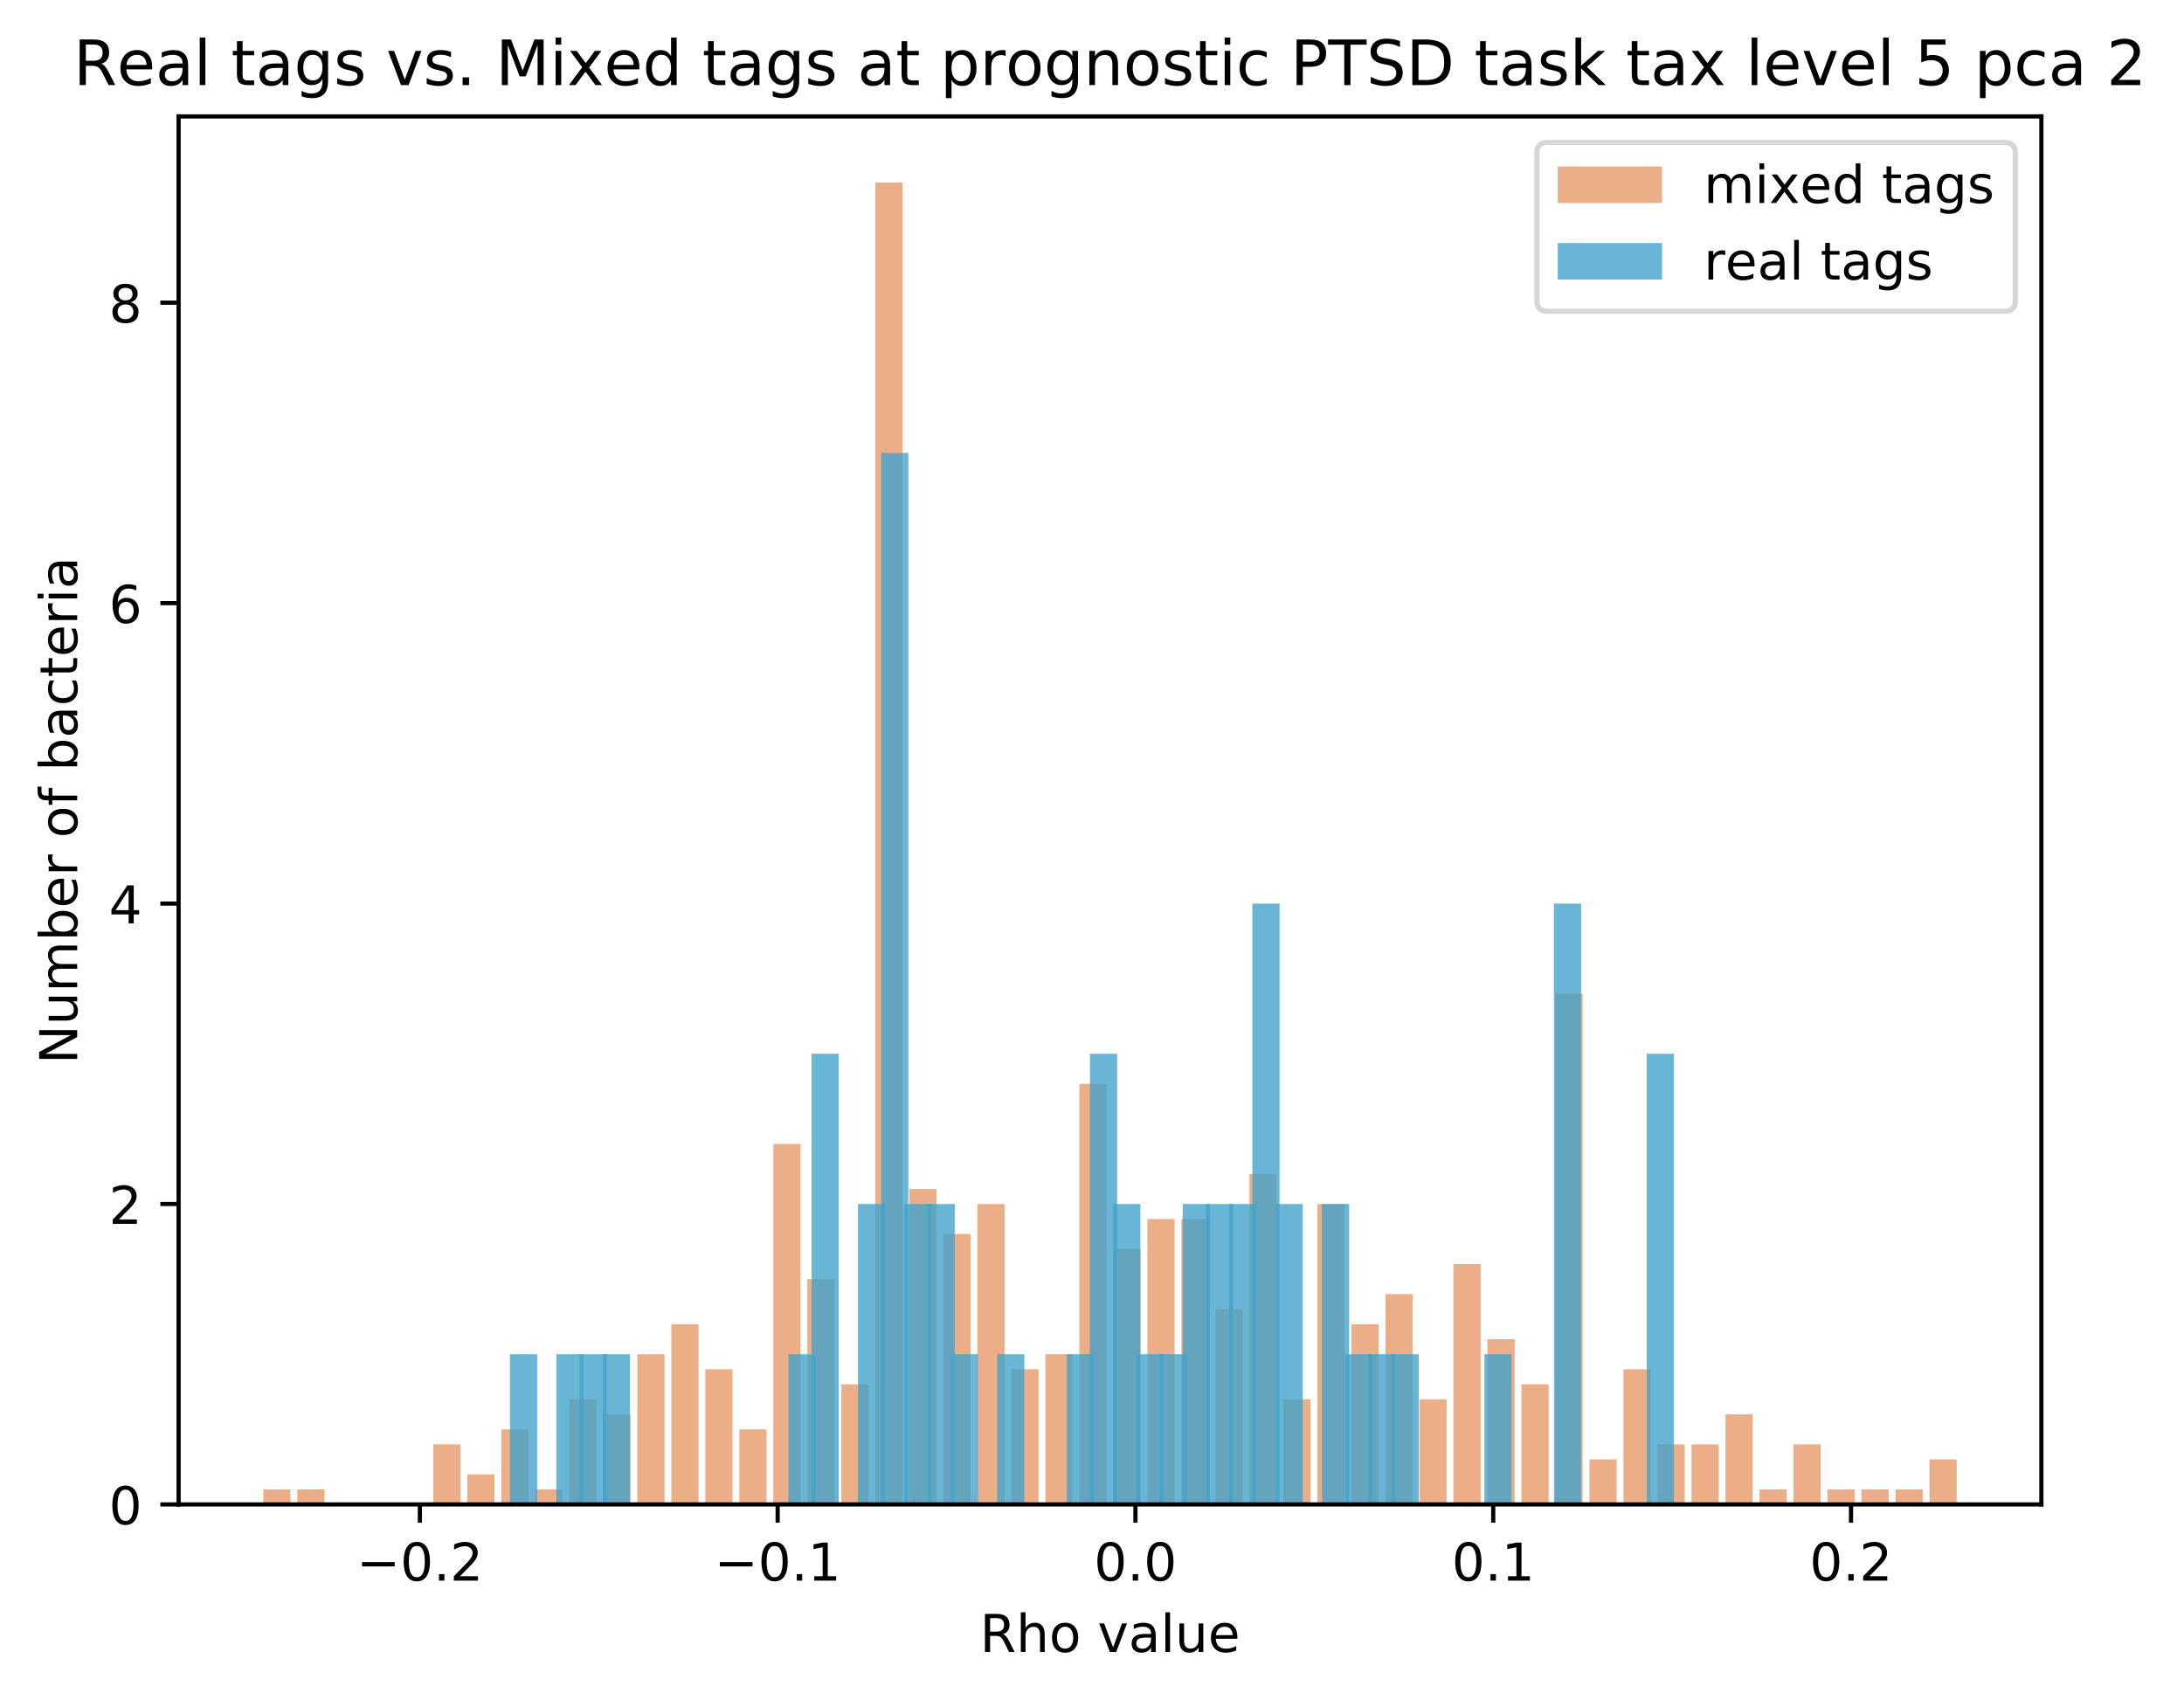 <?xml version="1.0" encoding="utf-8" standalone="no"?>
<!DOCTYPE svg PUBLIC "-//W3C//DTD SVG 1.1//EN"
  "http://www.w3.org/Graphics/SVG/1.1/DTD/svg11.dtd">
<!-- Created with matplotlib (https://matplotlib.org/) -->
<svg height="325.986pt" version="1.1" viewBox="0 0 418.706 325.986" width="418.706pt" xmlns="http://www.w3.org/2000/svg" xmlns:xlink="http://www.w3.org/1999/xlink">
 <defs>
  <style type="text/css">
*{stroke-linecap:butt;stroke-linejoin:round;}
  </style>
 </defs>
 <g id="figure_1">
  <g id="patch_1">
   <path d="M 0 325.986 
L 418.706 325.986 
L 418.706 0 
L 0 0 
z
" style="fill:#ffffff;"/>
  </g>
  <g id="axes_1">
   <g id="patch_2">
    <path d="M 34.241 288.43 
L 391.361 288.43 
L 391.361 22.318 
L 34.241 22.318 
z
" style="fill:#ffffff;"/>
   </g>
   <g id="patch_3">
    <path clip-path="url(#pbabfe35c07)" d="M 50.473 288.43 
L 55.689 288.43 
L 55.689 285.55 
L 50.473 285.55 
z
" style="fill:#d95f0e;opacity:0.5;"/>
   </g>
   <g id="patch_4">
    <path clip-path="url(#pbabfe35c07)" d="M 56.993 288.43 
L 62.208 288.43 
L 62.208 285.55 
L 56.993 285.55 
z
" style="fill:#d95f0e;opacity:0.5;"/>
   </g>
   <g id="patch_5">
    <path clip-path="url(#pbabfe35c07)" d="M 63.512 288.43 
L 68.727 288.43 
L 68.727 288.43 
L 63.512 288.43 
z
" style="fill:#d95f0e;opacity:0.5;"/>
   </g>
   <g id="patch_6">
    <path clip-path="url(#pbabfe35c07)" d="M 70.031 288.43 
L 75.246 288.43 
L 75.246 288.43 
L 70.031 288.43 
z
" style="fill:#d95f0e;opacity:0.5;"/>
   </g>
   <g id="patch_7">
    <path clip-path="url(#pbabfe35c07)" d="M 76.55 288.43 
L 81.765 288.43 
L 81.765 288.43 
L 76.55 288.43 
z
" style="fill:#d95f0e;opacity:0.5;"/>
   </g>
   <g id="patch_8">
    <path clip-path="url(#pbabfe35c07)" d="M 83.069 288.43 
L 88.285 288.43 
L 88.285 276.91 
L 83.069 276.91 
z
" style="fill:#d95f0e;opacity:0.5;"/>
   </g>
   <g id="patch_9">
    <path clip-path="url(#pbabfe35c07)" d="M 89.588 288.43 
L 94.804 288.43 
L 94.804 282.67 
L 89.588 282.67 
z
" style="fill:#d95f0e;opacity:0.5;"/>
   </g>
   <g id="patch_10">
    <path clip-path="url(#pbabfe35c07)" d="M 96.108 288.43 
L 101.323 288.43 
L 101.323 274.03 
L 96.108 274.03 
z
" style="fill:#d95f0e;opacity:0.5;"/>
   </g>
   <g id="patch_11">
    <path clip-path="url(#pbabfe35c07)" d="M 102.627 288.43 
L 107.842 288.43 
L 107.842 285.55 
L 102.627 285.55 
z
" style="fill:#d95f0e;opacity:0.5;"/>
   </g>
   <g id="patch_12">
    <path clip-path="url(#pbabfe35c07)" d="M 109.146 288.43 
L 114.361 288.43 
L 114.361 268.27 
L 109.146 268.27 
z
" style="fill:#d95f0e;opacity:0.5;"/>
   </g>
   <g id="patch_13">
    <path clip-path="url(#pbabfe35c07)" d="M 115.665 288.43 
L 120.88 288.43 
L 120.88 271.15 
L 115.665 271.15 
z
" style="fill:#d95f0e;opacity:0.5;"/>
   </g>
   <g id="patch_14">
    <path clip-path="url(#pbabfe35c07)" d="M 122.184 288.43 
L 127.4 288.43 
L 127.4 259.63 
L 122.184 259.63 
z
" style="fill:#d95f0e;opacity:0.5;"/>
   </g>
   <g id="patch_15">
    <path clip-path="url(#pbabfe35c07)" d="M 128.703 288.43 
L 133.919 288.43 
L 133.919 253.87 
L 128.703 253.87 
z
" style="fill:#d95f0e;opacity:0.5;"/>
   </g>
   <g id="patch_16">
    <path clip-path="url(#pbabfe35c07)" d="M 135.223 288.43 
L 140.438 288.43 
L 140.438 262.51 
L 135.223 262.51 
z
" style="fill:#d95f0e;opacity:0.5;"/>
   </g>
   <g id="patch_17">
    <path clip-path="url(#pbabfe35c07)" d="M 141.742 288.43 
L 146.957 288.43 
L 146.957 274.03 
L 141.742 274.03 
z
" style="fill:#d95f0e;opacity:0.5;"/>
   </g>
   <g id="patch_18">
    <path clip-path="url(#pbabfe35c07)" d="M 148.261 288.43 
L 153.476 288.43 
L 153.476 219.31 
L 148.261 219.31 
z
" style="fill:#d95f0e;opacity:0.5;"/>
   </g>
   <g id="patch_19">
    <path clip-path="url(#pbabfe35c07)" d="M 154.78 288.43 
L 159.995 288.43 
L 159.995 245.23 
L 154.78 245.23 
z
" style="fill:#d95f0e;opacity:0.5;"/>
   </g>
   <g id="patch_20">
    <path clip-path="url(#pbabfe35c07)" d="M 161.299 288.43 
L 166.515 288.43 
L 166.515 265.39 
L 161.299 265.39 
z
" style="fill:#d95f0e;opacity:0.5;"/>
   </g>
   <g id="patch_21">
    <path clip-path="url(#pbabfe35c07)" d="M 167.818 288.43 
L 173.034 288.43 
L 173.034 34.99 
L 167.818 34.99 
z
" style="fill:#d95f0e;opacity:0.5;"/>
   </g>
   <g id="patch_22">
    <path clip-path="url(#pbabfe35c07)" d="M 174.338 288.43 
L 179.553 288.43 
L 179.553 227.95 
L 174.338 227.95 
z
" style="fill:#d95f0e;opacity:0.5;"/>
   </g>
   <g id="patch_23">
    <path clip-path="url(#pbabfe35c07)" d="M 180.857 288.43 
L 186.072 288.43 
L 186.072 236.59 
L 180.857 236.59 
z
" style="fill:#d95f0e;opacity:0.5;"/>
   </g>
   <g id="patch_24">
    <path clip-path="url(#pbabfe35c07)" d="M 187.376 288.43 
L 192.591 288.43 
L 192.591 230.83 
L 187.376 230.83 
z
" style="fill:#d95f0e;opacity:0.5;"/>
   </g>
   <g id="patch_25">
    <path clip-path="url(#pbabfe35c07)" d="M 193.895 288.43 
L 199.11 288.43 
L 199.11 262.51 
L 193.895 262.51 
z
" style="fill:#d95f0e;opacity:0.5;"/>
   </g>
   <g id="patch_26">
    <path clip-path="url(#pbabfe35c07)" d="M 200.414 288.43 
L 205.63 288.43 
L 205.63 259.63 
L 200.414 259.63 
z
" style="fill:#d95f0e;opacity:0.5;"/>
   </g>
   <g id="patch_27">
    <path clip-path="url(#pbabfe35c07)" d="M 206.933 288.43 
L 212.149 288.43 
L 212.149 207.79 
L 206.933 207.79 
z
" style="fill:#d95f0e;opacity:0.5;"/>
   </g>
   <g id="patch_28">
    <path clip-path="url(#pbabfe35c07)" d="M 213.453 288.43 
L 218.668 288.43 
L 218.668 239.47 
L 213.453 239.47 
z
" style="fill:#d95f0e;opacity:0.5;"/>
   </g>
   <g id="patch_29">
    <path clip-path="url(#pbabfe35c07)" d="M 219.972 288.43 
L 225.187 288.43 
L 225.187 233.71 
L 219.972 233.71 
z
" style="fill:#d95f0e;opacity:0.5;"/>
   </g>
   <g id="patch_30">
    <path clip-path="url(#pbabfe35c07)" d="M 226.491 288.43 
L 231.706 288.43 
L 231.706 233.71 
L 226.491 233.71 
z
" style="fill:#d95f0e;opacity:0.5;"/>
   </g>
   <g id="patch_31">
    <path clip-path="url(#pbabfe35c07)" d="M 233.01 288.43 
L 238.225 288.43 
L 238.225 250.99 
L 233.01 250.99 
z
" style="fill:#d95f0e;opacity:0.5;"/>
   </g>
   <g id="patch_32">
    <path clip-path="url(#pbabfe35c07)" d="M 239.529 288.43 
L 244.745 288.43 
L 244.745 225.07 
L 239.529 225.07 
z
" style="fill:#d95f0e;opacity:0.5;"/>
   </g>
   <g id="patch_33">
    <path clip-path="url(#pbabfe35c07)" d="M 246.048 288.43 
L 251.264 288.43 
L 251.264 268.27 
L 246.048 268.27 
z
" style="fill:#d95f0e;opacity:0.5;"/>
   </g>
   <g id="patch_34">
    <path clip-path="url(#pbabfe35c07)" d="M 252.568 288.43 
L 257.783 288.43 
L 257.783 230.83 
L 252.568 230.83 
z
" style="fill:#d95f0e;opacity:0.5;"/>
   </g>
   <g id="patch_35">
    <path clip-path="url(#pbabfe35c07)" d="M 259.087 288.43 
L 264.302 288.43 
L 264.302 253.87 
L 259.087 253.87 
z
" style="fill:#d95f0e;opacity:0.5;"/>
   </g>
   <g id="patch_36">
    <path clip-path="url(#pbabfe35c07)" d="M 265.606 288.43 
L 270.821 288.43 
L 270.821 248.11 
L 265.606 248.11 
z
" style="fill:#d95f0e;opacity:0.5;"/>
   </g>
   <g id="patch_37">
    <path clip-path="url(#pbabfe35c07)" d="M 272.125 288.43 
L 277.34 288.43 
L 277.34 268.27 
L 272.125 268.27 
z
" style="fill:#d95f0e;opacity:0.5;"/>
   </g>
   <g id="patch_38">
    <path clip-path="url(#pbabfe35c07)" d="M 278.644 288.43 
L 283.86 288.43 
L 283.86 242.35 
L 278.644 242.35 
z
" style="fill:#d95f0e;opacity:0.5;"/>
   </g>
   <g id="patch_39">
    <path clip-path="url(#pbabfe35c07)" d="M 285.163 288.43 
L 290.379 288.43 
L 290.379 256.75 
L 285.163 256.75 
z
" style="fill:#d95f0e;opacity:0.5;"/>
   </g>
   <g id="patch_40">
    <path clip-path="url(#pbabfe35c07)" d="M 291.683 288.43 
L 296.898 288.43 
L 296.898 265.39 
L 291.683 265.39 
z
" style="fill:#d95f0e;opacity:0.5;"/>
   </g>
   <g id="patch_41">
    <path clip-path="url(#pbabfe35c07)" d="M 298.202 288.43 
L 303.417 288.43 
L 303.417 190.51 
L 298.202 190.51 
z
" style="fill:#d95f0e;opacity:0.5;"/>
   </g>
   <g id="patch_42">
    <path clip-path="url(#pbabfe35c07)" d="M 304.721 288.43 
L 309.936 288.43 
L 309.936 279.79 
L 304.721 279.79 
z
" style="fill:#d95f0e;opacity:0.5;"/>
   </g>
   <g id="patch_43">
    <path clip-path="url(#pbabfe35c07)" d="M 311.24 288.43 
L 316.455 288.43 
L 316.455 262.51 
L 311.24 262.51 
z
" style="fill:#d95f0e;opacity:0.5;"/>
   </g>
   <g id="patch_44">
    <path clip-path="url(#pbabfe35c07)" d="M 317.759 288.43 
L 322.975 288.43 
L 322.975 276.91 
L 317.759 276.91 
z
" style="fill:#d95f0e;opacity:0.5;"/>
   </g>
   <g id="patch_45">
    <path clip-path="url(#pbabfe35c07)" d="M 324.278 288.43 
L 329.494 288.43 
L 329.494 276.91 
L 324.278 276.91 
z
" style="fill:#d95f0e;opacity:0.5;"/>
   </g>
   <g id="patch_46">
    <path clip-path="url(#pbabfe35c07)" d="M 330.798 288.43 
L 336.013 288.43 
L 336.013 271.15 
L 330.798 271.15 
z
" style="fill:#d95f0e;opacity:0.5;"/>
   </g>
   <g id="patch_47">
    <path clip-path="url(#pbabfe35c07)" d="M 337.317 288.43 
L 342.532 288.43 
L 342.532 285.55 
L 337.317 285.55 
z
" style="fill:#d95f0e;opacity:0.5;"/>
   </g>
   <g id="patch_48">
    <path clip-path="url(#pbabfe35c07)" d="M 343.836 288.43 
L 349.051 288.43 
L 349.051 276.91 
L 343.836 276.91 
z
" style="fill:#d95f0e;opacity:0.5;"/>
   </g>
   <g id="patch_49">
    <path clip-path="url(#pbabfe35c07)" d="M 350.355 288.43 
L 355.57 288.43 
L 355.57 285.55 
L 350.355 285.55 
z
" style="fill:#d95f0e;opacity:0.5;"/>
   </g>
   <g id="patch_50">
    <path clip-path="url(#pbabfe35c07)" d="M 356.874 288.43 
L 362.09 288.43 
L 362.09 285.55 
L 356.874 285.55 
z
" style="fill:#d95f0e;opacity:0.5;"/>
   </g>
   <g id="patch_51">
    <path clip-path="url(#pbabfe35c07)" d="M 363.393 288.43 
L 368.609 288.43 
L 368.609 285.55 
L 363.393 285.55 
z
" style="fill:#d95f0e;opacity:0.5;"/>
   </g>
   <g id="patch_52">
    <path clip-path="url(#pbabfe35c07)" d="M 369.913 288.43 
L 375.128 288.43 
L 375.128 279.79 
L 369.913 279.79 
z
" style="fill:#d95f0e;opacity:0.5;"/>
   </g>
   <g id="patch_53">
    <path clip-path="url(#pbabfe35c07)" d="M 97.771 288.43 
L 102.986 288.43 
L 102.986 259.63 
L 97.771 259.63 
z
" style="fill:#43a2ca;opacity:0.8;"/>
   </g>
   <g id="patch_54">
    <path clip-path="url(#pbabfe35c07)" d="M 102.219 288.43 
L 107.434 288.43 
L 107.434 288.43 
L 102.219 288.43 
z
" style="fill:#43a2ca;opacity:0.8;"/>
   </g>
   <g id="patch_55">
    <path clip-path="url(#pbabfe35c07)" d="M 106.666 288.43 
L 111.882 288.43 
L 111.882 259.63 
L 106.666 259.63 
z
" style="fill:#43a2ca;opacity:0.8;"/>
   </g>
   <g id="patch_56">
    <path clip-path="url(#pbabfe35c07)" d="M 111.114 288.43 
L 116.329 288.43 
L 116.329 259.63 
L 111.114 259.63 
z
" style="fill:#43a2ca;opacity:0.8;"/>
   </g>
   <g id="patch_57">
    <path clip-path="url(#pbabfe35c07)" d="M 115.561 288.43 
L 120.777 288.43 
L 120.777 259.63 
L 115.561 259.63 
z
" style="fill:#43a2ca;opacity:0.8;"/>
   </g>
   <g id="patch_58">
    <path clip-path="url(#pbabfe35c07)" d="M 120.009 288.43 
L 125.224 288.43 
L 125.224 288.43 
L 120.009 288.43 
z
" style="fill:#43a2ca;opacity:0.8;"/>
   </g>
   <g id="patch_59">
    <path clip-path="url(#pbabfe35c07)" d="M 124.456 288.43 
L 129.672 288.43 
L 129.672 288.43 
L 124.456 288.43 
z
" style="fill:#43a2ca;opacity:0.8;"/>
   </g>
   <g id="patch_60">
    <path clip-path="url(#pbabfe35c07)" d="M 128.904 288.43 
L 134.119 288.43 
L 134.119 288.43 
L 128.904 288.43 
z
" style="fill:#43a2ca;opacity:0.8;"/>
   </g>
   <g id="patch_61">
    <path clip-path="url(#pbabfe35c07)" d="M 133.352 288.43 
L 138.567 288.43 
L 138.567 288.43 
L 133.352 288.43 
z
" style="fill:#43a2ca;opacity:0.8;"/>
   </g>
   <g id="patch_62">
    <path clip-path="url(#pbabfe35c07)" d="M 137.799 288.43 
L 143.015 288.43 
L 143.015 288.43 
L 137.799 288.43 
z
" style="fill:#43a2ca;opacity:0.8;"/>
   </g>
   <g id="patch_63">
    <path clip-path="url(#pbabfe35c07)" d="M 142.247 288.43 
L 147.462 288.43 
L 147.462 288.43 
L 142.247 288.43 
z
" style="fill:#43a2ca;opacity:0.8;"/>
   </g>
   <g id="patch_64">
    <path clip-path="url(#pbabfe35c07)" d="M 146.694 288.43 
L 151.91 288.43 
L 151.91 288.43 
L 146.694 288.43 
z
" style="fill:#43a2ca;opacity:0.8;"/>
   </g>
   <g id="patch_65">
    <path clip-path="url(#pbabfe35c07)" d="M 151.142 288.43 
L 156.357 288.43 
L 156.357 259.63 
L 151.142 259.63 
z
" style="fill:#43a2ca;opacity:0.8;"/>
   </g>
   <g id="patch_66">
    <path clip-path="url(#pbabfe35c07)" d="M 155.59 288.43 
L 160.805 288.43 
L 160.805 202.03 
L 155.59 202.03 
z
" style="fill:#43a2ca;opacity:0.8;"/>
   </g>
   <g id="patch_67">
    <path clip-path="url(#pbabfe35c07)" d="M 160.037 288.43 
L 165.252 288.43 
L 165.252 288.43 
L 160.037 288.43 
z
" style="fill:#43a2ca;opacity:0.8;"/>
   </g>
   <g id="patch_68">
    <path clip-path="url(#pbabfe35c07)" d="M 164.485 288.43 
L 169.7 288.43 
L 169.7 230.83 
L 164.485 230.83 
z
" style="fill:#43a2ca;opacity:0.8;"/>
   </g>
   <g id="patch_69">
    <path clip-path="url(#pbabfe35c07)" d="M 168.932 288.43 
L 174.148 288.43 
L 174.148 86.83 
L 168.932 86.83 
z
" style="fill:#43a2ca;opacity:0.8;"/>
   </g>
   <g id="patch_70">
    <path clip-path="url(#pbabfe35c07)" d="M 173.38 288.43 
L 178.595 288.43 
L 178.595 230.83 
L 173.38 230.83 
z
" style="fill:#43a2ca;opacity:0.8;"/>
   </g>
   <g id="patch_71">
    <path clip-path="url(#pbabfe35c07)" d="M 177.827 288.43 
L 183.043 288.43 
L 183.043 230.83 
L 177.827 230.83 
z
" style="fill:#43a2ca;opacity:0.8;"/>
   </g>
   <g id="patch_72">
    <path clip-path="url(#pbabfe35c07)" d="M 182.275 288.43 
L 187.49 288.43 
L 187.49 259.63 
L 182.275 259.63 
z
" style="fill:#43a2ca;opacity:0.8;"/>
   </g>
   <g id="patch_73">
    <path clip-path="url(#pbabfe35c07)" d="M 186.723 288.43 
L 191.938 288.43 
L 191.938 288.43 
L 186.723 288.43 
z
" style="fill:#43a2ca;opacity:0.8;"/>
   </g>
   <g id="patch_74">
    <path clip-path="url(#pbabfe35c07)" d="M 191.17 288.43 
L 196.385 288.43 
L 196.385 259.63 
L 191.17 259.63 
z
" style="fill:#43a2ca;opacity:0.8;"/>
   </g>
   <g id="patch_75">
    <path clip-path="url(#pbabfe35c07)" d="M 195.618 288.43 
L 200.833 288.43 
L 200.833 288.43 
L 195.618 288.43 
z
" style="fill:#43a2ca;opacity:0.8;"/>
   </g>
   <g id="patch_76">
    <path clip-path="url(#pbabfe35c07)" d="M 200.065 288.43 
L 205.281 288.43 
L 205.281 288.43 
L 200.065 288.43 
z
" style="fill:#43a2ca;opacity:0.8;"/>
   </g>
   <g id="patch_77">
    <path clip-path="url(#pbabfe35c07)" d="M 204.513 288.43 
L 209.728 288.43 
L 209.728 259.63 
L 204.513 259.63 
z
" style="fill:#43a2ca;opacity:0.8;"/>
   </g>
   <g id="patch_78">
    <path clip-path="url(#pbabfe35c07)" d="M 208.96 288.43 
L 214.176 288.43 
L 214.176 202.03 
L 208.96 202.03 
z
" style="fill:#43a2ca;opacity:0.8;"/>
   </g>
   <g id="patch_79">
    <path clip-path="url(#pbabfe35c07)" d="M 213.408 288.43 
L 218.623 288.43 
L 218.623 230.83 
L 213.408 230.83 
z
" style="fill:#43a2ca;opacity:0.8;"/>
   </g>
   <g id="patch_80">
    <path clip-path="url(#pbabfe35c07)" d="M 217.856 288.43 
L 223.071 288.43 
L 223.071 259.63 
L 217.856 259.63 
z
" style="fill:#43a2ca;opacity:0.8;"/>
   </g>
   <g id="patch_81">
    <path clip-path="url(#pbabfe35c07)" d="M 222.303 288.43 
L 227.518 288.43 
L 227.518 259.63 
L 222.303 259.63 
z
" style="fill:#43a2ca;opacity:0.8;"/>
   </g>
   <g id="patch_82">
    <path clip-path="url(#pbabfe35c07)" d="M 226.751 288.43 
L 231.966 288.43 
L 231.966 230.83 
L 226.751 230.83 
z
" style="fill:#43a2ca;opacity:0.8;"/>
   </g>
   <g id="patch_83">
    <path clip-path="url(#pbabfe35c07)" d="M 231.198 288.43 
L 236.414 288.43 
L 236.414 230.83 
L 231.198 230.83 
z
" style="fill:#43a2ca;opacity:0.8;"/>
   </g>
   <g id="patch_84">
    <path clip-path="url(#pbabfe35c07)" d="M 235.646 288.43 
L 240.861 288.43 
L 240.861 230.83 
L 235.646 230.83 
z
" style="fill:#43a2ca;opacity:0.8;"/>
   </g>
   <g id="patch_85">
    <path clip-path="url(#pbabfe35c07)" d="M 240.093 288.43 
L 245.309 288.43 
L 245.309 173.23 
L 240.093 173.23 
z
" style="fill:#43a2ca;opacity:0.8;"/>
   </g>
   <g id="patch_86">
    <path clip-path="url(#pbabfe35c07)" d="M 244.541 288.43 
L 249.756 288.43 
L 249.756 230.83 
L 244.541 230.83 
z
" style="fill:#43a2ca;opacity:0.8;"/>
   </g>
   <g id="patch_87">
    <path clip-path="url(#pbabfe35c07)" d="M 248.989 288.43 
L 254.204 288.43 
L 254.204 288.43 
L 248.989 288.43 
z
" style="fill:#43a2ca;opacity:0.8;"/>
   </g>
   <g id="patch_88">
    <path clip-path="url(#pbabfe35c07)" d="M 253.436 288.43 
L 258.651 288.43 
L 258.651 230.83 
L 253.436 230.83 
z
" style="fill:#43a2ca;opacity:0.8;"/>
   </g>
   <g id="patch_89">
    <path clip-path="url(#pbabfe35c07)" d="M 257.884 288.43 
L 263.099 288.43 
L 263.099 259.63 
L 257.884 259.63 
z
" style="fill:#43a2ca;opacity:0.8;"/>
   </g>
   <g id="patch_90">
    <path clip-path="url(#pbabfe35c07)" d="M 262.331 288.43 
L 267.547 288.43 
L 267.547 259.63 
L 262.331 259.63 
z
" style="fill:#43a2ca;opacity:0.8;"/>
   </g>
   <g id="patch_91">
    <path clip-path="url(#pbabfe35c07)" d="M 266.779 288.43 
L 271.994 288.43 
L 271.994 259.63 
L 266.779 259.63 
z
" style="fill:#43a2ca;opacity:0.8;"/>
   </g>
   <g id="patch_92">
    <path clip-path="url(#pbabfe35c07)" d="M 271.226 288.43 
L 276.442 288.43 
L 276.442 288.43 
L 271.226 288.43 
z
" style="fill:#43a2ca;opacity:0.8;"/>
   </g>
   <g id="patch_93">
    <path clip-path="url(#pbabfe35c07)" d="M 275.674 288.43 
L 280.889 288.43 
L 280.889 288.43 
L 275.674 288.43 
z
" style="fill:#43a2ca;opacity:0.8;"/>
   </g>
   <g id="patch_94">
    <path clip-path="url(#pbabfe35c07)" d="M 280.122 288.43 
L 285.337 288.43 
L 285.337 288.43 
L 280.122 288.43 
z
" style="fill:#43a2ca;opacity:0.8;"/>
   </g>
   <g id="patch_95">
    <path clip-path="url(#pbabfe35c07)" d="M 284.569 288.43 
L 289.784 288.43 
L 289.784 259.63 
L 284.569 259.63 
z
" style="fill:#43a2ca;opacity:0.8;"/>
   </g>
   <g id="patch_96">
    <path clip-path="url(#pbabfe35c07)" d="M 289.017 288.43 
L 294.232 288.43 
L 294.232 288.43 
L 289.017 288.43 
z
" style="fill:#43a2ca;opacity:0.8;"/>
   </g>
   <g id="patch_97">
    <path clip-path="url(#pbabfe35c07)" d="M 293.464 288.43 
L 298.68 288.43 
L 298.68 288.43 
L 293.464 288.43 
z
" style="fill:#43a2ca;opacity:0.8;"/>
   </g>
   <g id="patch_98">
    <path clip-path="url(#pbabfe35c07)" d="M 297.912 288.43 
L 303.127 288.43 
L 303.127 173.23 
L 297.912 173.23 
z
" style="fill:#43a2ca;opacity:0.8;"/>
   </g>
   <g id="patch_99">
    <path clip-path="url(#pbabfe35c07)" d="M 302.359 288.43 
L 307.575 288.43 
L 307.575 288.43 
L 302.359 288.43 
z
" style="fill:#43a2ca;opacity:0.8;"/>
   </g>
   <g id="patch_100">
    <path clip-path="url(#pbabfe35c07)" d="M 306.807 288.43 
L 312.022 288.43 
L 312.022 288.43 
L 306.807 288.43 
z
" style="fill:#43a2ca;opacity:0.8;"/>
   </g>
   <g id="patch_101">
    <path clip-path="url(#pbabfe35c07)" d="M 311.255 288.43 
L 316.47 288.43 
L 316.47 288.43 
L 311.255 288.43 
z
" style="fill:#43a2ca;opacity:0.8;"/>
   </g>
   <g id="patch_102">
    <path clip-path="url(#pbabfe35c07)" d="M 315.702 288.43 
L 320.917 288.43 
L 320.917 202.03 
L 315.702 202.03 
z
" style="fill:#43a2ca;opacity:0.8;"/>
   </g>
   <g id="matplotlib.axis_1">
    <g id="xtick_1">
     <g id="line2d_1">
      <defs>
       <path d="M 0 0 
L 0 3.5 
" id="m9643465a3c" style="stroke:#000000;stroke-width:0.8;"/>
      </defs>
      <g>
       <use style="stroke:#000000;stroke-width:0.8;" x="80.494" xlink:href="#m9643465a3c" y="288.43"/>
      </g>
     </g>
     <g id="text_1">
      <!-- −0.2 -->
      <defs>
       <path d="M 10.594 35.5 
L 73.188 35.5 
L 73.188 27.203 
L 10.594 27.203 
z
" id="DejaVuSans-8722"/>
       <path d="M 31.781 66.406 
Q 24.172 66.406 20.328 58.906 
Q 16.5 51.422 16.5 36.375 
Q 16.5 21.391 20.328 13.891 
Q 24.172 6.391 31.781 6.391 
Q 39.453 6.391 43.281 13.891 
Q 47.125 21.391 47.125 36.375 
Q 47.125 51.422 43.281 58.906 
Q 39.453 66.406 31.781 66.406 
z
M 31.781 74.219 
Q 44.047 74.219 50.516 64.516 
Q 56.984 54.828 56.984 36.375 
Q 56.984 17.969 50.516 8.266 
Q 44.047 -1.422 31.781 -1.422 
Q 19.531 -1.422 13.062 8.266 
Q 6.594 17.969 6.594 36.375 
Q 6.594 54.828 13.062 64.516 
Q 19.531 74.219 31.781 74.219 
z
" id="DejaVuSans-48"/>
       <path d="M 10.688 12.406 
L 21 12.406 
L 21 0 
L 10.688 0 
z
" id="DejaVuSans-46"/>
       <path d="M 19.188 8.297 
L 53.609 8.297 
L 53.609 0 
L 7.328 0 
L 7.328 8.297 
Q 12.938 14.109 22.625 23.891 
Q 32.328 33.688 34.812 36.531 
Q 39.547 41.844 41.422 45.531 
Q 43.312 49.219 43.312 52.781 
Q 43.312 58.594 39.234 62.25 
Q 35.156 65.922 28.609 65.922 
Q 23.969 65.922 18.812 64.312 
Q 13.672 62.703 7.812 59.422 
L 7.812 69.391 
Q 13.766 71.781 18.938 73 
Q 24.125 74.219 28.422 74.219 
Q 39.75 74.219 46.484 68.547 
Q 53.219 62.891 53.219 53.422 
Q 53.219 48.922 51.531 44.891 
Q 49.859 40.875 45.406 35.406 
Q 44.188 33.984 37.641 27.219 
Q 31.109 20.453 19.188 8.297 
z
" id="DejaVuSans-50"/>
      </defs>
      <g transform="translate(68.352 303.029)scale(0.1 -0.1)">
       <use xlink:href="#DejaVuSans-8722"/>
       <use x="83.789" xlink:href="#DejaVuSans-48"/>
       <use x="147.412" xlink:href="#DejaVuSans-46"/>
       <use x="179.199" xlink:href="#DejaVuSans-50"/>
      </g>
     </g>
    </g>
    <g id="xtick_2">
     <g id="line2d_2">
      <g>
       <use style="stroke:#000000;stroke-width:0.8;" x="149.088" xlink:href="#m9643465a3c" y="288.43"/>
      </g>
     </g>
     <g id="text_2">
      <!-- −0.1 -->
      <defs>
       <path d="M 12.406 8.297 
L 28.516 8.297 
L 28.516 63.922 
L 10.984 60.406 
L 10.984 69.391 
L 28.422 72.906 
L 38.281 72.906 
L 38.281 8.297 
L 54.391 8.297 
L 54.391 0 
L 12.406 0 
z
" id="DejaVuSans-49"/>
      </defs>
      <g transform="translate(136.946 303.029)scale(0.1 -0.1)">
       <use xlink:href="#DejaVuSans-8722"/>
       <use x="83.789" xlink:href="#DejaVuSans-48"/>
       <use x="147.412" xlink:href="#DejaVuSans-46"/>
       <use x="179.199" xlink:href="#DejaVuSans-49"/>
      </g>
     </g>
    </g>
    <g id="xtick_3">
     <g id="line2d_3">
      <g>
       <use style="stroke:#000000;stroke-width:0.8;" x="217.682" xlink:href="#m9643465a3c" y="288.43"/>
      </g>
     </g>
     <g id="text_3">
      <!-- 0.0 -->
      <g transform="translate(209.73 303.029)scale(0.1 -0.1)">
       <use xlink:href="#DejaVuSans-48"/>
       <use x="63.623" xlink:href="#DejaVuSans-46"/>
       <use x="95.41" xlink:href="#DejaVuSans-48"/>
      </g>
     </g>
    </g>
    <g id="xtick_4">
     <g id="line2d_4">
      <g>
       <use style="stroke:#000000;stroke-width:0.8;" x="286.276" xlink:href="#m9643465a3c" y="288.43"/>
      </g>
     </g>
     <g id="text_4">
      <!-- 0.1 -->
      <g transform="translate(278.324 303.029)scale(0.1 -0.1)">
       <use xlink:href="#DejaVuSans-48"/>
       <use x="63.623" xlink:href="#DejaVuSans-46"/>
       <use x="95.41" xlink:href="#DejaVuSans-49"/>
      </g>
     </g>
    </g>
    <g id="xtick_5">
     <g id="line2d_5">
      <g>
       <use style="stroke:#000000;stroke-width:0.8;" x="354.87" xlink:href="#m9643465a3c" y="288.43"/>
      </g>
     </g>
     <g id="text_5">
      <!-- 0.2 -->
      <g transform="translate(346.918 303.029)scale(0.1 -0.1)">
       <use xlink:href="#DejaVuSans-48"/>
       <use x="63.623" xlink:href="#DejaVuSans-46"/>
       <use x="95.41" xlink:href="#DejaVuSans-50"/>
      </g>
     </g>
    </g>
    <g id="text_6">
     <!-- Rho value -->
     <defs>
      <path d="M 44.391 34.188 
Q 47.562 33.109 50.562 29.594 
Q 53.562 26.078 56.594 19.922 
L 66.609 0 
L 56 0 
L 46.688 18.703 
Q 43.062 26.031 39.672 28.422 
Q 36.281 30.812 30.422 30.812 
L 19.672 30.812 
L 19.672 0 
L 9.812 0 
L 9.812 72.906 
L 32.078 72.906 
Q 44.578 72.906 50.734 67.672 
Q 56.891 62.453 56.891 51.906 
Q 56.891 45.016 53.688 40.469 
Q 50.484 35.938 44.391 34.188 
z
M 19.672 64.797 
L 19.672 38.922 
L 32.078 38.922 
Q 39.203 38.922 42.844 42.219 
Q 46.484 45.516 46.484 51.906 
Q 46.484 58.297 42.844 61.547 
Q 39.203 64.797 32.078 64.797 
z
" id="DejaVuSans-82"/>
      <path d="M 54.891 33.016 
L 54.891 0 
L 45.906 0 
L 45.906 32.719 
Q 45.906 40.484 42.875 44.328 
Q 39.844 48.188 33.797 48.188 
Q 26.516 48.188 22.312 43.547 
Q 18.109 38.922 18.109 30.906 
L 18.109 0 
L 9.078 0 
L 9.078 75.984 
L 18.109 75.984 
L 18.109 46.188 
Q 21.344 51.125 25.703 53.562 
Q 30.078 56 35.797 56 
Q 45.219 56 50.047 50.172 
Q 54.891 44.344 54.891 33.016 
z
" id="DejaVuSans-104"/>
      <path d="M 30.609 48.391 
Q 23.391 48.391 19.188 42.75 
Q 14.984 37.109 14.984 27.297 
Q 14.984 17.484 19.156 11.844 
Q 23.344 6.203 30.609 6.203 
Q 37.797 6.203 41.984 11.859 
Q 46.188 17.531 46.188 27.297 
Q 46.188 37.016 41.984 42.703 
Q 37.797 48.391 30.609 48.391 
z
M 30.609 56 
Q 42.328 56 49.016 48.375 
Q 55.719 40.766 55.719 27.297 
Q 55.719 13.875 49.016 6.219 
Q 42.328 -1.422 30.609 -1.422 
Q 18.844 -1.422 12.172 6.219 
Q 5.516 13.875 5.516 27.297 
Q 5.516 40.766 12.172 48.375 
Q 18.844 56 30.609 56 
z
" id="DejaVuSans-111"/>
      <path id="DejaVuSans-32"/>
      <path d="M 2.984 54.688 
L 12.5 54.688 
L 29.594 8.797 
L 46.688 54.688 
L 56.203 54.688 
L 35.688 0 
L 23.484 0 
z
" id="DejaVuSans-118"/>
      <path d="M 34.281 27.484 
Q 23.391 27.484 19.188 25 
Q 14.984 22.516 14.984 16.5 
Q 14.984 11.719 18.141 8.906 
Q 21.297 6.109 26.703 6.109 
Q 34.188 6.109 38.703 11.406 
Q 43.219 16.703 43.219 25.484 
L 43.219 27.484 
z
M 52.203 31.203 
L 52.203 0 
L 43.219 0 
L 43.219 8.297 
Q 40.141 3.328 35.547 0.953 
Q 30.953 -1.422 24.312 -1.422 
Q 15.922 -1.422 10.953 3.297 
Q 6 8.016 6 15.922 
Q 6 25.141 12.172 29.828 
Q 18.359 34.516 30.609 34.516 
L 43.219 34.516 
L 43.219 35.406 
Q 43.219 41.609 39.141 45 
Q 35.062 48.391 27.688 48.391 
Q 23 48.391 18.547 47.266 
Q 14.109 46.141 10.016 43.891 
L 10.016 52.203 
Q 14.938 54.109 19.578 55.047 
Q 24.219 56 28.609 56 
Q 40.484 56 46.344 49.844 
Q 52.203 43.703 52.203 31.203 
z
" id="DejaVuSans-97"/>
      <path d="M 9.422 75.984 
L 18.406 75.984 
L 18.406 0 
L 9.422 0 
z
" id="DejaVuSans-108"/>
      <path d="M 8.5 21.578 
L 8.5 54.688 
L 17.484 54.688 
L 17.484 21.922 
Q 17.484 14.156 20.5 10.266 
Q 23.531 6.391 29.594 6.391 
Q 36.859 6.391 41.078 11.031 
Q 45.312 15.672 45.312 23.688 
L 45.312 54.688 
L 54.297 54.688 
L 54.297 0 
L 45.312 0 
L 45.312 8.406 
Q 42.047 3.422 37.719 1 
Q 33.406 -1.422 27.688 -1.422 
Q 18.266 -1.422 13.375 4.438 
Q 8.5 10.297 8.5 21.578 
z
M 31.109 56 
z
" id="DejaVuSans-117"/>
      <path d="M 56.203 29.594 
L 56.203 25.203 
L 14.891 25.203 
Q 15.484 15.922 20.484 11.062 
Q 25.484 6.203 34.422 6.203 
Q 39.594 6.203 44.453 7.469 
Q 49.312 8.734 54.109 11.281 
L 54.109 2.781 
Q 49.266 0.734 44.188 -0.344 
Q 39.109 -1.422 33.891 -1.422 
Q 20.797 -1.422 13.156 6.188 
Q 5.516 13.812 5.516 26.812 
Q 5.516 40.234 12.766 48.109 
Q 20.016 56 32.328 56 
Q 43.359 56 49.781 48.891 
Q 56.203 41.797 56.203 29.594 
z
M 47.219 32.234 
Q 47.125 39.594 43.094 43.984 
Q 39.062 48.391 32.422 48.391 
Q 24.906 48.391 20.391 44.141 
Q 15.875 39.891 15.188 32.172 
z
" id="DejaVuSans-101"/>
     </defs>
     <g transform="translate(187.851 316.707)scale(0.1 -0.1)">
      <use xlink:href="#DejaVuSans-82"/>
      <use x="69.482" xlink:href="#DejaVuSans-104"/>
      <use x="132.861" xlink:href="#DejaVuSans-111"/>
      <use x="194.043" xlink:href="#DejaVuSans-32"/>
      <use x="225.83" xlink:href="#DejaVuSans-118"/>
      <use x="285.01" xlink:href="#DejaVuSans-97"/>
      <use x="346.289" xlink:href="#DejaVuSans-108"/>
      <use x="374.072" xlink:href="#DejaVuSans-117"/>
      <use x="437.451" xlink:href="#DejaVuSans-101"/>
     </g>
    </g>
   </g>
   <g id="matplotlib.axis_2">
    <g id="ytick_1">
     <g id="line2d_6">
      <defs>
       <path d="M 0 0 
L -3.5 0 
" id="m5171716b6a" style="stroke:#000000;stroke-width:0.8;"/>
      </defs>
      <g>
       <use style="stroke:#000000;stroke-width:0.8;" x="34.241" xlink:href="#m5171716b6a" y="288.43"/>
      </g>
     </g>
     <g id="text_7">
      <!-- 0 -->
      <g transform="translate(20.878 292.229)scale(0.1 -0.1)">
       <use xlink:href="#DejaVuSans-48"/>
      </g>
     </g>
    </g>
    <g id="ytick_2">
     <g id="line2d_7">
      <g>
       <use style="stroke:#000000;stroke-width:0.8;" x="34.241" xlink:href="#m5171716b6a" y="230.83"/>
      </g>
     </g>
     <g id="text_8">
      <!-- 2 -->
      <g transform="translate(20.878 234.629)scale(0.1 -0.1)">
       <use xlink:href="#DejaVuSans-50"/>
      </g>
     </g>
    </g>
    <g id="ytick_3">
     <g id="line2d_8">
      <g>
       <use style="stroke:#000000;stroke-width:0.8;" x="34.241" xlink:href="#m5171716b6a" y="173.23"/>
      </g>
     </g>
     <g id="text_9">
      <!-- 4 -->
      <defs>
       <path d="M 37.797 64.312 
L 12.891 25.391 
L 37.797 25.391 
z
M 35.203 72.906 
L 47.609 72.906 
L 47.609 25.391 
L 58.016 25.391 
L 58.016 17.188 
L 47.609 17.188 
L 47.609 0 
L 37.797 0 
L 37.797 17.188 
L 4.891 17.188 
L 4.891 26.703 
z
" id="DejaVuSans-52"/>
      </defs>
      <g transform="translate(20.878 177.029)scale(0.1 -0.1)">
       <use xlink:href="#DejaVuSans-52"/>
      </g>
     </g>
    </g>
    <g id="ytick_4">
     <g id="line2d_9">
      <g>
       <use style="stroke:#000000;stroke-width:0.8;" x="34.241" xlink:href="#m5171716b6a" y="115.63"/>
      </g>
     </g>
     <g id="text_10">
      <!-- 6 -->
      <defs>
       <path d="M 33.016 40.375 
Q 26.375 40.375 22.484 35.828 
Q 18.609 31.297 18.609 23.391 
Q 18.609 15.531 22.484 10.953 
Q 26.375 6.391 33.016 6.391 
Q 39.656 6.391 43.531 10.953 
Q 47.406 15.531 47.406 23.391 
Q 47.406 31.297 43.531 35.828 
Q 39.656 40.375 33.016 40.375 
z
M 52.594 71.297 
L 52.594 62.312 
Q 48.875 64.062 45.094 64.984 
Q 41.312 65.922 37.594 65.922 
Q 27.828 65.922 22.672 59.328 
Q 17.531 52.734 16.797 39.406 
Q 19.672 43.656 24.016 45.922 
Q 28.375 48.188 33.594 48.188 
Q 44.578 48.188 50.953 41.516 
Q 57.328 34.859 57.328 23.391 
Q 57.328 12.156 50.688 5.359 
Q 44.047 -1.422 33.016 -1.422 
Q 20.359 -1.422 13.672 8.266 
Q 6.984 17.969 6.984 36.375 
Q 6.984 53.656 15.188 63.938 
Q 23.391 74.219 37.203 74.219 
Q 40.922 74.219 44.703 73.484 
Q 48.484 72.75 52.594 71.297 
z
" id="DejaVuSans-54"/>
      </defs>
      <g transform="translate(20.878 119.429)scale(0.1 -0.1)">
       <use xlink:href="#DejaVuSans-54"/>
      </g>
     </g>
    </g>
    <g id="ytick_5">
     <g id="line2d_10">
      <g>
       <use style="stroke:#000000;stroke-width:0.8;" x="34.241" xlink:href="#m5171716b6a" y="58.03"/>
      </g>
     </g>
     <g id="text_11">
      <!-- 8 -->
      <defs>
       <path d="M 31.781 34.625 
Q 24.75 34.625 20.719 30.859 
Q 16.703 27.094 16.703 20.516 
Q 16.703 13.922 20.719 10.156 
Q 24.75 6.391 31.781 6.391 
Q 38.812 6.391 42.859 10.172 
Q 46.922 13.969 46.922 20.516 
Q 46.922 27.094 42.891 30.859 
Q 38.875 34.625 31.781 34.625 
z
M 21.922 38.812 
Q 15.578 40.375 12.031 44.719 
Q 8.5 49.078 8.5 55.328 
Q 8.5 64.062 14.719 69.141 
Q 20.953 74.219 31.781 74.219 
Q 42.672 74.219 48.875 69.141 
Q 55.078 64.062 55.078 55.328 
Q 55.078 49.078 51.531 44.719 
Q 48 40.375 41.703 38.812 
Q 48.828 37.156 52.797 32.312 
Q 56.781 27.484 56.781 20.516 
Q 56.781 9.906 50.312 4.234 
Q 43.844 -1.422 31.781 -1.422 
Q 19.734 -1.422 13.25 4.234 
Q 6.781 9.906 6.781 20.516 
Q 6.781 27.484 10.781 32.312 
Q 14.797 37.156 21.922 38.812 
z
M 18.312 54.391 
Q 18.312 48.734 21.844 45.562 
Q 25.391 42.391 31.781 42.391 
Q 38.141 42.391 41.719 45.562 
Q 45.312 48.734 45.312 54.391 
Q 45.312 60.062 41.719 63.234 
Q 38.141 66.406 31.781 66.406 
Q 25.391 66.406 21.844 63.234 
Q 18.312 60.062 18.312 54.391 
z
" id="DejaVuSans-56"/>
      </defs>
      <g transform="translate(20.878 61.829)scale(0.1 -0.1)">
       <use xlink:href="#DejaVuSans-56"/>
      </g>
     </g>
    </g>
    <g id="text_12">
     <!-- Number of bacteria -->
     <defs>
      <path d="M 9.812 72.906 
L 23.094 72.906 
L 55.422 11.922 
L 55.422 72.906 
L 64.984 72.906 
L 64.984 0 
L 51.703 0 
L 19.391 60.984 
L 19.391 0 
L 9.812 0 
z
" id="DejaVuSans-78"/>
      <path d="M 52 44.188 
Q 55.375 50.25 60.062 53.125 
Q 64.75 56 71.094 56 
Q 79.641 56 84.281 50.016 
Q 88.922 44.047 88.922 33.016 
L 88.922 0 
L 79.891 0 
L 79.891 32.719 
Q 79.891 40.578 77.094 44.375 
Q 74.312 48.188 68.609 48.188 
Q 61.625 48.188 57.562 43.547 
Q 53.516 38.922 53.516 30.906 
L 53.516 0 
L 44.484 0 
L 44.484 32.719 
Q 44.484 40.625 41.703 44.406 
Q 38.922 48.188 33.109 48.188 
Q 26.219 48.188 22.156 43.531 
Q 18.109 38.875 18.109 30.906 
L 18.109 0 
L 9.078 0 
L 9.078 54.688 
L 18.109 54.688 
L 18.109 46.188 
Q 21.188 51.219 25.484 53.609 
Q 29.781 56 35.688 56 
Q 41.656 56 45.828 52.969 
Q 50 49.953 52 44.188 
z
" id="DejaVuSans-109"/>
      <path d="M 48.688 27.297 
Q 48.688 37.203 44.609 42.844 
Q 40.531 48.484 33.406 48.484 
Q 26.266 48.484 22.188 42.844 
Q 18.109 37.203 18.109 27.297 
Q 18.109 17.391 22.188 11.75 
Q 26.266 6.109 33.406 6.109 
Q 40.531 6.109 44.609 11.75 
Q 48.688 17.391 48.688 27.297 
z
M 18.109 46.391 
Q 20.953 51.266 25.266 53.625 
Q 29.594 56 35.594 56 
Q 45.562 56 51.781 48.094 
Q 58.016 40.188 58.016 27.297 
Q 58.016 14.406 51.781 6.484 
Q 45.562 -1.422 35.594 -1.422 
Q 29.594 -1.422 25.266 0.953 
Q 20.953 3.328 18.109 8.203 
L 18.109 0 
L 9.078 0 
L 9.078 75.984 
L 18.109 75.984 
z
" id="DejaVuSans-98"/>
      <path d="M 41.109 46.297 
Q 39.594 47.172 37.812 47.578 
Q 36.031 48 33.891 48 
Q 26.266 48 22.188 43.047 
Q 18.109 38.094 18.109 28.812 
L 18.109 0 
L 9.078 0 
L 9.078 54.688 
L 18.109 54.688 
L 18.109 46.188 
Q 20.953 51.172 25.484 53.578 
Q 30.031 56 36.531 56 
Q 37.453 56 38.578 55.875 
Q 39.703 55.766 41.062 55.516 
z
" id="DejaVuSans-114"/>
      <path d="M 37.109 75.984 
L 37.109 68.5 
L 28.516 68.5 
Q 23.688 68.5 21.797 66.547 
Q 19.922 64.594 19.922 59.516 
L 19.922 54.688 
L 34.719 54.688 
L 34.719 47.703 
L 19.922 47.703 
L 19.922 0 
L 10.891 0 
L 10.891 47.703 
L 2.297 47.703 
L 2.297 54.688 
L 10.891 54.688 
L 10.891 58.5 
Q 10.891 67.625 15.141 71.797 
Q 19.391 75.984 28.609 75.984 
z
" id="DejaVuSans-102"/>
      <path d="M 48.781 52.594 
L 48.781 44.188 
Q 44.969 46.297 41.141 47.344 
Q 37.312 48.391 33.406 48.391 
Q 24.656 48.391 19.812 42.844 
Q 14.984 37.312 14.984 27.297 
Q 14.984 17.281 19.812 11.734 
Q 24.656 6.203 33.406 6.203 
Q 37.312 6.203 41.141 7.25 
Q 44.969 8.297 48.781 10.406 
L 48.781 2.094 
Q 45.016 0.344 40.984 -0.531 
Q 36.969 -1.422 32.422 -1.422 
Q 20.062 -1.422 12.781 6.344 
Q 5.516 14.109 5.516 27.297 
Q 5.516 40.672 12.859 48.328 
Q 20.219 56 33.016 56 
Q 37.156 56 41.109 55.141 
Q 45.062 54.297 48.781 52.594 
z
" id="DejaVuSans-99"/>
      <path d="M 18.312 70.219 
L 18.312 54.688 
L 36.812 54.688 
L 36.812 47.703 
L 18.312 47.703 
L 18.312 18.016 
Q 18.312 11.328 20.141 9.422 
Q 21.969 7.516 27.594 7.516 
L 36.812 7.516 
L 36.812 0 
L 27.594 0 
Q 17.188 0 13.234 3.875 
Q 9.281 7.766 9.281 18.016 
L 9.281 47.703 
L 2.688 47.703 
L 2.688 54.688 
L 9.281 54.688 
L 9.281 70.219 
z
" id="DejaVuSans-116"/>
      <path d="M 9.422 54.688 
L 18.406 54.688 
L 18.406 0 
L 9.422 0 
z
M 9.422 75.984 
L 18.406 75.984 
L 18.406 64.594 
L 9.422 64.594 
z
" id="DejaVuSans-105"/>
     </defs>
     <g transform="translate(14.798 203.991)rotate(-90)scale(0.1 -0.1)">
      <use xlink:href="#DejaVuSans-78"/>
      <use x="74.805" xlink:href="#DejaVuSans-117"/>
      <use x="138.184" xlink:href="#DejaVuSans-109"/>
      <use x="235.596" xlink:href="#DejaVuSans-98"/>
      <use x="299.072" xlink:href="#DejaVuSans-101"/>
      <use x="360.596" xlink:href="#DejaVuSans-114"/>
      <use x="401.709" xlink:href="#DejaVuSans-32"/>
      <use x="433.496" xlink:href="#DejaVuSans-111"/>
      <use x="494.678" xlink:href="#DejaVuSans-102"/>
      <use x="529.883" xlink:href="#DejaVuSans-32"/>
      <use x="561.67" xlink:href="#DejaVuSans-98"/>
      <use x="625.146" xlink:href="#DejaVuSans-97"/>
      <use x="686.426" xlink:href="#DejaVuSans-99"/>
      <use x="741.406" xlink:href="#DejaVuSans-116"/>
      <use x="780.615" xlink:href="#DejaVuSans-101"/>
      <use x="842.139" xlink:href="#DejaVuSans-114"/>
      <use x="883.252" xlink:href="#DejaVuSans-105"/>
      <use x="911.035" xlink:href="#DejaVuSans-97"/>
     </g>
    </g>
   </g>
   <g id="patch_103">
    <path d="M 34.241 288.43 
L 34.241 22.318 
" style="fill:none;stroke:#000000;stroke-linecap:square;stroke-linejoin:miter;stroke-width:0.8;"/>
   </g>
   <g id="patch_104">
    <path d="M 391.361 288.43 
L 391.361 22.318 
" style="fill:none;stroke:#000000;stroke-linecap:square;stroke-linejoin:miter;stroke-width:0.8;"/>
   </g>
   <g id="patch_105">
    <path d="M 34.241 288.43 
L 391.361 288.43 
" style="fill:none;stroke:#000000;stroke-linecap:square;stroke-linejoin:miter;stroke-width:0.8;"/>
   </g>
   <g id="patch_106">
    <path d="M 34.241 22.318 
L 391.361 22.318 
" style="fill:none;stroke:#000000;stroke-linecap:square;stroke-linejoin:miter;stroke-width:0.8;"/>
   </g>
   <g id="text_13">
    <!-- Real tags vs. Mixed tags at prognostic PTSD task tax level 5 pca 2 -->
    <defs>
     <path d="M 45.406 27.984 
Q 45.406 37.75 41.375 43.109 
Q 37.359 48.484 30.078 48.484 
Q 22.859 48.484 18.828 43.109 
Q 14.797 37.75 14.797 27.984 
Q 14.797 18.266 18.828 12.891 
Q 22.859 7.516 30.078 7.516 
Q 37.359 7.516 41.375 12.891 
Q 45.406 18.266 45.406 27.984 
z
M 54.391 6.781 
Q 54.391 -7.172 48.188 -13.984 
Q 42 -20.797 29.203 -20.797 
Q 24.469 -20.797 20.266 -20.094 
Q 16.062 -19.391 12.109 -17.922 
L 12.109 -9.188 
Q 16.062 -11.328 19.922 -12.344 
Q 23.781 -13.375 27.781 -13.375 
Q 36.625 -13.375 41.016 -8.766 
Q 45.406 -4.156 45.406 5.172 
L 45.406 9.625 
Q 42.625 4.781 38.281 2.391 
Q 33.938 0 27.875 0 
Q 17.828 0 11.672 7.656 
Q 5.516 15.328 5.516 27.984 
Q 5.516 40.672 11.672 48.328 
Q 17.828 56 27.875 56 
Q 33.938 56 38.281 53.609 
Q 42.625 51.219 45.406 46.391 
L 45.406 54.688 
L 54.391 54.688 
z
" id="DejaVuSans-103"/>
     <path d="M 44.281 53.078 
L 44.281 44.578 
Q 40.484 46.531 36.375 47.5 
Q 32.281 48.484 27.875 48.484 
Q 21.188 48.484 17.844 46.438 
Q 14.5 44.391 14.5 40.281 
Q 14.5 37.156 16.891 35.375 
Q 19.281 33.594 26.516 31.984 
L 29.594 31.297 
Q 39.156 29.25 43.188 25.516 
Q 47.219 21.781 47.219 15.094 
Q 47.219 7.469 41.188 3.016 
Q 35.156 -1.422 24.609 -1.422 
Q 20.219 -1.422 15.453 -0.562 
Q 10.688 0.297 5.422 2 
L 5.422 11.281 
Q 10.406 8.688 15.234 7.391 
Q 20.062 6.109 24.812 6.109 
Q 31.156 6.109 34.562 8.281 
Q 37.984 10.453 37.984 14.406 
Q 37.984 18.062 35.516 20.016 
Q 33.062 21.969 24.703 23.781 
L 21.578 24.516 
Q 13.234 26.266 9.516 29.906 
Q 5.812 33.547 5.812 39.891 
Q 5.812 47.609 11.281 51.797 
Q 16.75 56 26.812 56 
Q 31.781 56 36.172 55.266 
Q 40.578 54.547 44.281 53.078 
z
" id="DejaVuSans-115"/>
     <path d="M 9.812 72.906 
L 24.516 72.906 
L 43.109 23.297 
L 61.812 72.906 
L 76.516 72.906 
L 76.516 0 
L 66.891 0 
L 66.891 64.016 
L 48.094 14.016 
L 38.188 14.016 
L 19.391 64.016 
L 19.391 0 
L 9.812 0 
z
" id="DejaVuSans-77"/>
     <path d="M 54.891 54.688 
L 35.109 28.078 
L 55.906 0 
L 45.312 0 
L 29.391 21.484 
L 13.484 0 
L 2.875 0 
L 24.125 28.609 
L 4.688 54.688 
L 15.281 54.688 
L 29.781 35.203 
L 44.281 54.688 
z
" id="DejaVuSans-120"/>
     <path d="M 45.406 46.391 
L 45.406 75.984 
L 54.391 75.984 
L 54.391 0 
L 45.406 0 
L 45.406 8.203 
Q 42.578 3.328 38.25 0.953 
Q 33.938 -1.422 27.875 -1.422 
Q 17.969 -1.422 11.734 6.484 
Q 5.516 14.406 5.516 27.297 
Q 5.516 40.188 11.734 48.094 
Q 17.969 56 27.875 56 
Q 33.938 56 38.25 53.625 
Q 42.578 51.266 45.406 46.391 
z
M 14.797 27.297 
Q 14.797 17.391 18.875 11.75 
Q 22.953 6.109 30.078 6.109 
Q 37.203 6.109 41.297 11.75 
Q 45.406 17.391 45.406 27.297 
Q 45.406 37.203 41.297 42.844 
Q 37.203 48.484 30.078 48.484 
Q 22.953 48.484 18.875 42.844 
Q 14.797 37.203 14.797 27.297 
z
" id="DejaVuSans-100"/>
     <path d="M 18.109 8.203 
L 18.109 -20.797 
L 9.078 -20.797 
L 9.078 54.688 
L 18.109 54.688 
L 18.109 46.391 
Q 20.953 51.266 25.266 53.625 
Q 29.594 56 35.594 56 
Q 45.562 56 51.781 48.094 
Q 58.016 40.188 58.016 27.297 
Q 58.016 14.406 51.781 6.484 
Q 45.562 -1.422 35.594 -1.422 
Q 29.594 -1.422 25.266 0.953 
Q 20.953 3.328 18.109 8.203 
z
M 48.688 27.297 
Q 48.688 37.203 44.609 42.844 
Q 40.531 48.484 33.406 48.484 
Q 26.266 48.484 22.188 42.844 
Q 18.109 37.203 18.109 27.297 
Q 18.109 17.391 22.188 11.75 
Q 26.266 6.109 33.406 6.109 
Q 40.531 6.109 44.609 11.75 
Q 48.688 17.391 48.688 27.297 
z
" id="DejaVuSans-112"/>
     <path d="M 54.891 33.016 
L 54.891 0 
L 45.906 0 
L 45.906 32.719 
Q 45.906 40.484 42.875 44.328 
Q 39.844 48.188 33.797 48.188 
Q 26.516 48.188 22.312 43.547 
Q 18.109 38.922 18.109 30.906 
L 18.109 0 
L 9.078 0 
L 9.078 54.688 
L 18.109 54.688 
L 18.109 46.188 
Q 21.344 51.125 25.703 53.562 
Q 30.078 56 35.797 56 
Q 45.219 56 50.047 50.172 
Q 54.891 44.344 54.891 33.016 
z
" id="DejaVuSans-110"/>
     <path d="M 19.672 64.797 
L 19.672 37.406 
L 32.078 37.406 
Q 38.969 37.406 42.719 40.969 
Q 46.484 44.531 46.484 51.125 
Q 46.484 57.672 42.719 61.234 
Q 38.969 64.797 32.078 64.797 
z
M 9.812 72.906 
L 32.078 72.906 
Q 44.344 72.906 50.609 67.359 
Q 56.891 61.812 56.891 51.125 
Q 56.891 40.328 50.609 34.812 
Q 44.344 29.297 32.078 29.297 
L 19.672 29.297 
L 19.672 0 
L 9.812 0 
z
" id="DejaVuSans-80"/>
     <path d="M -0.297 72.906 
L 61.375 72.906 
L 61.375 64.594 
L 35.5 64.594 
L 35.5 0 
L 25.594 0 
L 25.594 64.594 
L -0.297 64.594 
z
" id="DejaVuSans-84"/>
     <path d="M 53.516 70.516 
L 53.516 60.891 
Q 47.906 63.578 42.922 64.891 
Q 37.938 66.219 33.297 66.219 
Q 25.25 66.219 20.875 63.094 
Q 16.5 59.969 16.5 54.203 
Q 16.5 49.359 19.406 46.891 
Q 22.312 44.438 30.422 42.922 
L 36.375 41.703 
Q 47.406 39.594 52.656 34.297 
Q 57.906 29 57.906 20.125 
Q 57.906 9.516 50.797 4.047 
Q 43.703 -1.422 29.984 -1.422 
Q 24.812 -1.422 18.969 -0.25 
Q 13.141 0.922 6.891 3.219 
L 6.891 13.375 
Q 12.891 10.016 18.656 8.297 
Q 24.422 6.594 29.984 6.594 
Q 38.422 6.594 43.016 9.906 
Q 47.609 13.234 47.609 19.391 
Q 47.609 24.75 44.312 27.781 
Q 41.016 30.812 33.5 32.328 
L 27.484 33.5 
Q 16.453 35.688 11.516 40.375 
Q 6.594 45.062 6.594 53.422 
Q 6.594 63.094 13.406 68.656 
Q 20.219 74.219 32.172 74.219 
Q 37.312 74.219 42.625 73.281 
Q 47.953 72.359 53.516 70.516 
z
" id="DejaVuSans-83"/>
     <path d="M 19.672 64.797 
L 19.672 8.109 
L 31.594 8.109 
Q 46.688 8.109 53.688 14.938 
Q 60.688 21.781 60.688 36.531 
Q 60.688 51.172 53.688 57.984 
Q 46.688 64.797 31.594 64.797 
z
M 9.812 72.906 
L 30.078 72.906 
Q 51.266 72.906 61.172 64.094 
Q 71.094 55.281 71.094 36.531 
Q 71.094 17.672 61.125 8.828 
Q 51.172 0 30.078 0 
L 9.812 0 
z
" id="DejaVuSans-68"/>
     <path d="M 9.078 75.984 
L 18.109 75.984 
L 18.109 31.109 
L 44.922 54.688 
L 56.391 54.688 
L 27.391 29.109 
L 57.625 0 
L 45.906 0 
L 18.109 26.703 
L 18.109 0 
L 9.078 0 
z
" id="DejaVuSans-107"/>
     <path d="M 10.797 72.906 
L 49.516 72.906 
L 49.516 64.594 
L 19.828 64.594 
L 19.828 46.734 
Q 21.969 47.469 24.109 47.828 
Q 26.266 48.188 28.422 48.188 
Q 40.625 48.188 47.75 41.5 
Q 54.891 34.812 54.891 23.391 
Q 54.891 11.625 47.562 5.094 
Q 40.234 -1.422 26.906 -1.422 
Q 22.312 -1.422 17.547 -0.641 
Q 12.797 0.141 7.719 1.703 
L 7.719 11.625 
Q 12.109 9.234 16.797 8.062 
Q 21.484 6.891 26.703 6.891 
Q 35.156 6.891 40.078 11.328 
Q 45.016 15.766 45.016 23.391 
Q 45.016 31 40.078 35.438 
Q 35.156 39.891 26.703 39.891 
Q 22.75 39.891 18.812 39.016 
Q 14.891 38.141 10.797 36.281 
z
" id="DejaVuSans-53"/>
    </defs>
    <g transform="translate(14.096 16.318)scale(0.12 -0.12)">
     <use xlink:href="#DejaVuSans-82"/>
     <use x="69.42" xlink:href="#DejaVuSans-101"/>
     <use x="130.943" xlink:href="#DejaVuSans-97"/>
     <use x="192.223" xlink:href="#DejaVuSans-108"/>
     <use x="220.006" xlink:href="#DejaVuSans-32"/>
     <use x="251.793" xlink:href="#DejaVuSans-116"/>
     <use x="291.002" xlink:href="#DejaVuSans-97"/>
     <use x="352.281" xlink:href="#DejaVuSans-103"/>
     <use x="415.758" xlink:href="#DejaVuSans-115"/>
     <use x="467.857" xlink:href="#DejaVuSans-32"/>
     <use x="499.645" xlink:href="#DejaVuSans-118"/>
     <use x="558.824" xlink:href="#DejaVuSans-115"/>
     <use x="610.924" xlink:href="#DejaVuSans-46"/>
     <use x="642.711" xlink:href="#DejaVuSans-32"/>
     <use x="674.498" xlink:href="#DejaVuSans-77"/>
     <use x="760.777" xlink:href="#DejaVuSans-105"/>
     <use x="788.561" xlink:href="#DejaVuSans-120"/>
     <use x="847.693" xlink:href="#DejaVuSans-101"/>
     <use x="909.217" xlink:href="#DejaVuSans-100"/>
     <use x="972.693" xlink:href="#DejaVuSans-32"/>
     <use x="1004.48" xlink:href="#DejaVuSans-116"/>
     <use x="1043.689" xlink:href="#DejaVuSans-97"/>
     <use x="1104.969" xlink:href="#DejaVuSans-103"/>
     <use x="1168.445" xlink:href="#DejaVuSans-115"/>
     <use x="1220.545" xlink:href="#DejaVuSans-32"/>
     <use x="1252.332" xlink:href="#DejaVuSans-97"/>
     <use x="1313.611" xlink:href="#DejaVuSans-116"/>
     <use x="1352.82" xlink:href="#DejaVuSans-32"/>
     <use x="1384.607" xlink:href="#DejaVuSans-112"/>
     <use x="1448.084" xlink:href="#DejaVuSans-114"/>
     <use x="1489.166" xlink:href="#DejaVuSans-111"/>
     <use x="1550.348" xlink:href="#DejaVuSans-103"/>
     <use x="1613.824" xlink:href="#DejaVuSans-110"/>
     <use x="1677.203" xlink:href="#DejaVuSans-111"/>
     <use x="1738.385" xlink:href="#DejaVuSans-115"/>
     <use x="1790.484" xlink:href="#DejaVuSans-116"/>
     <use x="1829.693" xlink:href="#DejaVuSans-105"/>
     <use x="1857.477" xlink:href="#DejaVuSans-99"/>
     <use x="1912.457" xlink:href="#DejaVuSans-32"/>
     <use x="1944.244" xlink:href="#DejaVuSans-80"/>
     <use x="2004.547" xlink:href="#DejaVuSans-84"/>
     <use x="2065.631" xlink:href="#DejaVuSans-83"/>
     <use x="2129.107" xlink:href="#DejaVuSans-68"/>
     <use x="2206.109" xlink:href="#DejaVuSans-32"/>
     <use x="2237.896" xlink:href="#DejaVuSans-116"/>
     <use x="2277.105" xlink:href="#DejaVuSans-97"/>
     <use x="2338.385" xlink:href="#DejaVuSans-115"/>
     <use x="2390.484" xlink:href="#DejaVuSans-107"/>
     <use x="2448.395" xlink:href="#DejaVuSans-32"/>
     <use x="2480.182" xlink:href="#DejaVuSans-116"/>
     <use x="2519.391" xlink:href="#DejaVuSans-97"/>
     <use x="2580.67" xlink:href="#DejaVuSans-120"/>
     <use x="2639.85" xlink:href="#DejaVuSans-32"/>
     <use x="2671.637" xlink:href="#DejaVuSans-108"/>
     <use x="2699.42" xlink:href="#DejaVuSans-101"/>
     <use x="2760.943" xlink:href="#DejaVuSans-118"/>
     <use x="2820.123" xlink:href="#DejaVuSans-101"/>
     <use x="2881.646" xlink:href="#DejaVuSans-108"/>
     <use x="2909.43" xlink:href="#DejaVuSans-32"/>
     <use x="2941.217" xlink:href="#DejaVuSans-53"/>
     <use x="3004.84" xlink:href="#DejaVuSans-32"/>
     <use x="3036.627" xlink:href="#DejaVuSans-112"/>
     <use x="3100.104" xlink:href="#DejaVuSans-99"/>
     <use x="3155.084" xlink:href="#DejaVuSans-97"/>
     <use x="3216.363" xlink:href="#DejaVuSans-32"/>
     <use x="3248.15" xlink:href="#DejaVuSans-50"/>
    </g>
   </g>
   <g id="legend_1">
    <g id="patch_107">
     <path d="M 296.642 59.674 
L 384.361 59.674 
Q 386.361 59.674 386.361 57.674 
L 386.361 29.318 
Q 386.361 27.318 384.361 27.318 
L 296.642 27.318 
Q 294.642 27.318 294.642 29.318 
L 294.642 57.674 
Q 294.642 59.674 296.642 59.674 
z
" style="fill:#ffffff;opacity:0.8;stroke:#cccccc;stroke-linejoin:miter;"/>
    </g>
    <g id="patch_108">
     <path d="M 298.642 38.917 
L 318.642 38.917 
L 318.642 31.917 
L 298.642 31.917 
z
" style="fill:#d95f0e;opacity:0.5;"/>
    </g>
    <g id="text_14">
     <!-- mixed tags -->
     <g transform="translate(326.642 38.917)scale(0.1 -0.1)">
      <use xlink:href="#DejaVuSans-109"/>
      <use x="97.412" xlink:href="#DejaVuSans-105"/>
      <use x="125.195" xlink:href="#DejaVuSans-120"/>
      <use x="184.328" xlink:href="#DejaVuSans-101"/>
      <use x="245.852" xlink:href="#DejaVuSans-100"/>
      <use x="309.328" xlink:href="#DejaVuSans-32"/>
      <use x="341.115" xlink:href="#DejaVuSans-116"/>
      <use x="380.324" xlink:href="#DejaVuSans-97"/>
      <use x="441.604" xlink:href="#DejaVuSans-103"/>
      <use x="505.08" xlink:href="#DejaVuSans-115"/>
     </g>
    </g>
    <g id="patch_109">
     <path d="M 298.642 53.595 
L 318.642 53.595 
L 318.642 46.595 
L 298.642 46.595 
z
" style="fill:#43a2ca;opacity:0.8;"/>
    </g>
    <g id="text_15">
     <!-- real tags -->
     <g transform="translate(326.642 53.595)scale(0.1 -0.1)">
      <use xlink:href="#DejaVuSans-114"/>
      <use x="41.082" xlink:href="#DejaVuSans-101"/>
      <use x="102.605" xlink:href="#DejaVuSans-97"/>
      <use x="163.885" xlink:href="#DejaVuSans-108"/>
      <use x="191.668" xlink:href="#DejaVuSans-32"/>
      <use x="223.455" xlink:href="#DejaVuSans-116"/>
      <use x="262.664" xlink:href="#DejaVuSans-97"/>
      <use x="323.943" xlink:href="#DejaVuSans-103"/>
      <use x="387.42" xlink:href="#DejaVuSans-115"/>
     </g>
    </g>
   </g>
  </g>
 </g>
 <defs>
  <clipPath id="pbabfe35c07">
   <rect height="266.112" width="357.12" x="34.241" y="22.318"/>
  </clipPath>
 </defs>
</svg>
